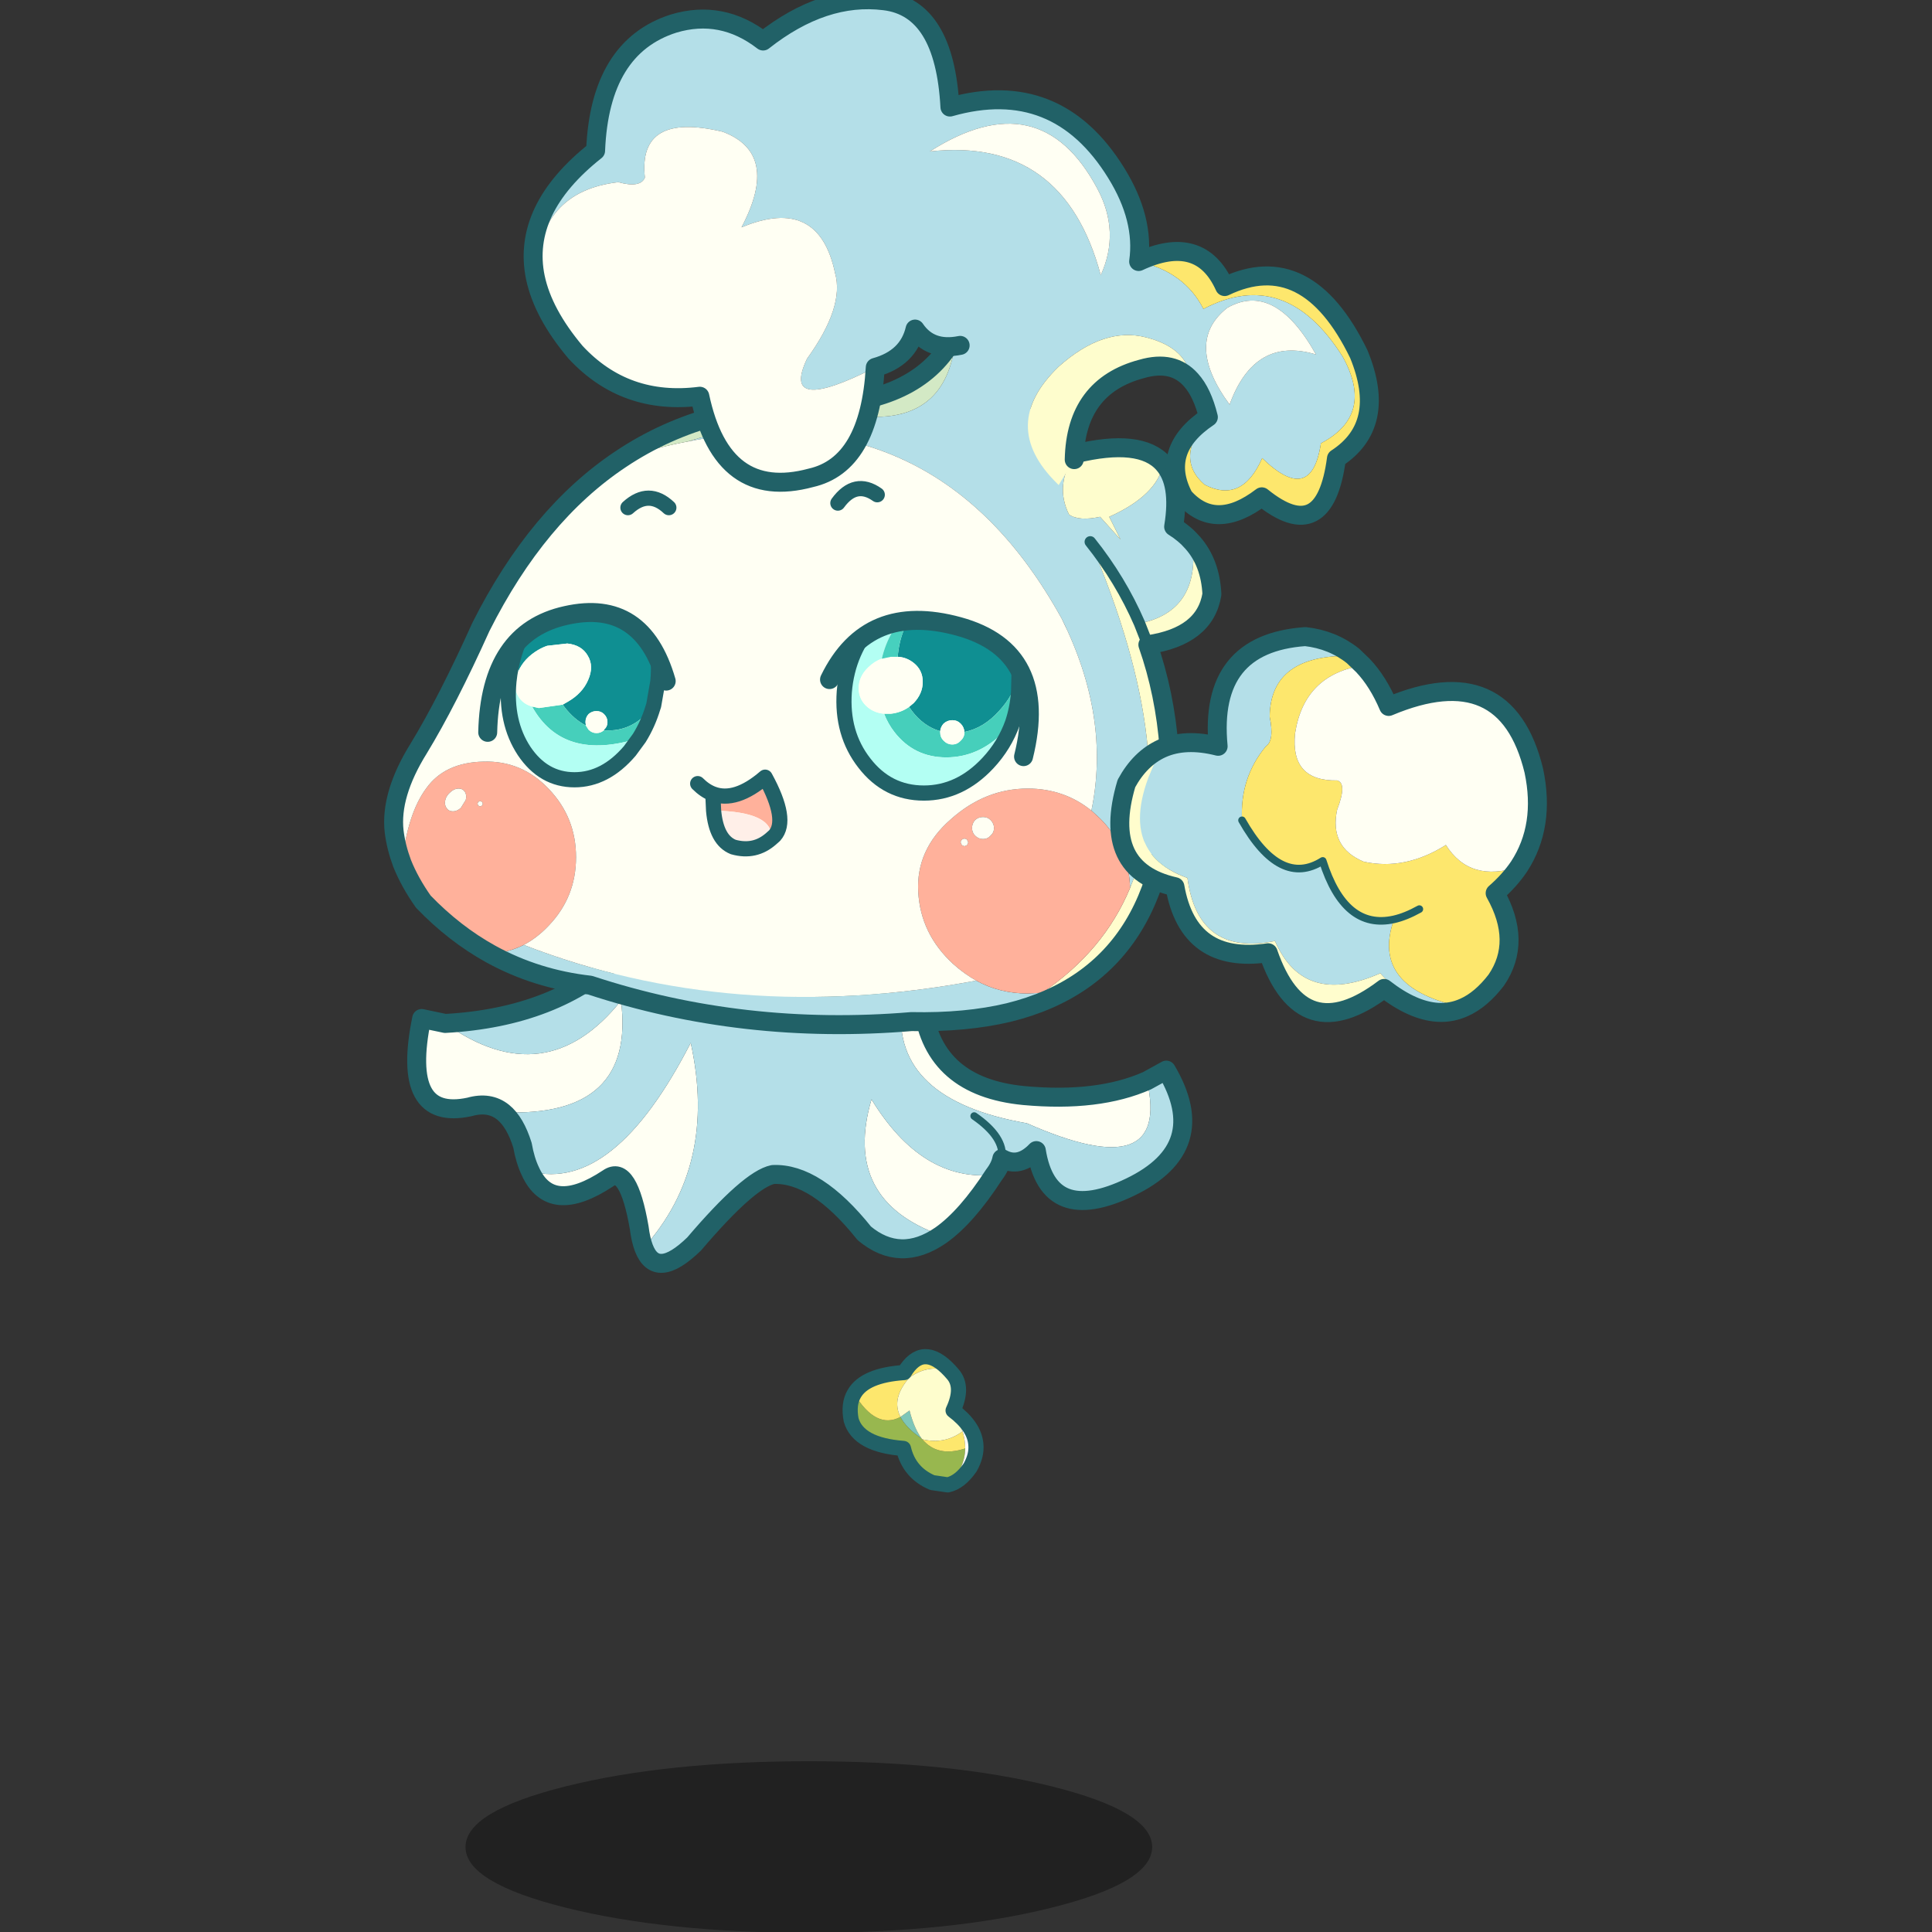 <svg xmlns:ffdec="https://www.free-decompiler.com/flash" xmlns:xlink="http://www.w3.org/1999/xlink" ffdec:objectType="frame" height="90" width="90" xmlns="http://www.w3.org/2000/svg"><rect width="100%" height="100%" fill="#333333" stroke="none"/><use ffdec:characterId="17" height="90.8" transform="translate(0 -.45)" width="90" xlink:href="#a"/><defs><g id="a" transform="translate(0 .45)"><use ffdec:characterId="4" height="90" width="90" xlink:href="#b"/><use ffdec:characterId="16" height="139.85" transform="matrix(.649 0 0 .65 15.39 -.472)" width="94" xlink:href="#c"/></g><g id="c" transform="translate(4.25 .65)"><use ffdec:characterId="5" height="22.6" transform="translate(5.45 126.3) scale(.544)" width="90.6" xlink:href="#d"/><use ffdec:characterId="6" height="43.1" transform="translate(1.27 67.848) scale(.544)" width="103.55" xlink:href="#e"/><use ffdec:characterId="7" height="93.6" transform="translate(-.38 23.27) scale(.544)" width="110.45" xlink:href="#f"/><use ffdec:characterId="8" height="42.1" transform="translate(5.983 34.554) scale(.544)" width="76.7" xlink:href="#g"/><use ffdec:characterId="9" height="70.45" transform="translate(9.62 -.63) scale(.544)" width="112.85" xlink:href="#h"/><use ffdec:characterId="10" height="52.05" transform="translate(51.72 45.02) scale(.544)" width="57.65" xlink:href="#i"/><use ffdec:characterId="11" height="18.95" transform="translate(32.506 96.756) scale(.544)" width="18.6" xlink:href="#j"/></g><g id="e"><path d="M76.15 26.15q-3.6 5.55-7 7.95Q56.1 29.45 60 16.2q6.65 10.85 16.15 9.95m-46.2 9.6q-.4-1.05-.6-2.65-1.45-8.35-4.1-6.5-7.55 5-10.25-.9 11 2.8 21.15-16.95 3.55 16.15-6.2 27M11.4 17.9q-1.8-1.45-4.45-.7-9.1 1.95-6.3-11.65l3.1.65q13.25 9.4 23.2-3Q28.9 18.6 11.4 17.9m52.55-14 2.85.25q1.4 10.4 13.3 11.55 9.8.9 16.25-1.95 3.2 14-15.85 5.6-17.75-3.1-16.55-15.45" fill="#fffff3" fill-rule="evenodd" transform="translate(1.25 4.05)"/><path d="m96.35 13.75 2.55-1.4q6.05 10.2-4.75 15.4-10.8 5.2-12.4-4.8Q79.5 25.3 77.2 24q-.2 1.05-1.05 2.15-9.5.9-16.15-9.95-3.9 13.25 9.15 17.9-5.35 3.7-10.1-.25-6.4-8-12.05-7.75-3.15.65-10.4 9.15-5 4.85-6.65.5 9.75-10.85 6.2-27Q26 28.5 15 25.7q-.7-1.45-1.05-3.45Q13 19.2 11.4 17.9q17.5.7 15.55-14.7-9.95 12.4-23.2 3 14.6-.8 23.2-9l37 6.7q-1.2 12.35 16.55 15.45 19.05 8.4 15.85-5.6m-22.8 4.65q4.05 2.8 3.65 5.6.4-2.8-3.65-5.6" fill="#b4dfe8" fill-rule="evenodd" transform="translate(1.25 4.05)"/><path d="M77.2 24q.4-2.8-3.65-5.6" fill="none" stroke="#216167" stroke-linecap="round" stroke-linejoin="round" transform="translate(1.25 4.05)"/><path d="m97.6 17.8 2.55-1.4q6.05 10.2-4.75 15.4Q84.6 37 83 27q-2.25 2.35-4.55 1.05-.2 1.05-1.05 2.15-3.6 5.55-7 7.95-5.35 3.7-10.1-.25-6.4-8-12.05-7.75-3.15.65-10.4 9.15-5 4.85-6.65.5-.4-1.05-.6-2.65-1.45-8.35-4.1-6.5-7.55 5-10.25-.9-.7-1.45-1.05-3.45-.95-3.05-2.55-4.35-1.8-1.45-4.45-.7Q-.9 23.2 1.9 9.6l3.1.65q14.6-.8 23.2-9l37 6.7 2.85.25q1.4 10.4 13.3 11.55 9.8.9 16.25-1.95z" fill="none" stroke="#216167" stroke-linecap="round" stroke-linejoin="round" stroke-width="2.5"/></g><g id="f"><path d="M89.9 15.9q-2.75 4.1-.8 8 1.3.9 4.1.3l2.7 3-1.5-3q6.35-2.85 7.15-7 2.3 2.55 1.35 8.3 1.45.9 2.5 2.1 1 9.05-7 10.65-2.5-5.75-6.5-10.75 12.25 28.7 5.25 45.6-.15-5.35-3.95-9.15l-1.15-1.05q2.55-12.3-3.9-25.25Q71.6 7.65 38.7 14.3q12.8-3.95 23.7-3.3 11 .65 11.8-11l15.7 15.9M76.85 85.3q3.1 1.7 6.8 1.7l1.9-.1-4.4 2.6q-5.65 1.35-12.85 1.2-22.15 1.85-42.4-4.8-7.1-.8-13.1-4.1 2.3-.2 4.35-1.2 27.65 10.7 59.7 4.7" fill="#b4dfe8" fill-rule="evenodd" transform="translate(1.25 1.25)"/><path d="M101.55 17.2q-.8 4.15-7.15 7l1.5 3-2.7-3q-2.8.6-4.1-.3-1.95-3.9.8-8 8.65-2.1 11.65 1.3M98.4 38.25q8-1.6 7-10.65 2.35 2.65 2.55 6.8-.9 5.55-8.45 6.65l-1.1-2.8" fill="#fefdcd" fill-rule="evenodd" transform="translate(1.25 1.25)"/><path d="M97.15 73.1q7-16.9-5.25-45.6 4 5 6.5 10.75l1.1 2.8q2.25 6.4 2.8 13.65 1.2 29.3-21.15 34.8l4.4-2.6q8.15-5.5 11.6-13.8" fill="#fffdcd" fill-rule="evenodd" transform="translate(1.25 1.25)"/><path d="m92.05 62.9 1.15 1.05q3.8 3.8 3.95 9.15-3.45 8.3-11.6 13.8l-1.9.1q-3.7 0-6.8-1.7-1.6-.9-3.05-2.2-4.3-3.95-4.6-9.5-.3-5.55 4.3-9.55Q78.05 60 83.65 60q4.8 0 8.4 2.9m-74.9 17.7q-2.05 1-4.35 1.2-4.8-2.65-8.9-6.9-1.8-2.55-2.8-5.05.7-6.55 3.2-9.9 2.45-3.4 7.55-3.5 5.05-.15 8.6 3.6 3.6 3.75 3.6 9t-3.6 9q-1.5 1.6-3.3 2.55M8.55 60q-.55 0-1.05.45-.55.45-.7 1.05-.15.6.15 1.05.3.45.85.45t1.05-.45l.65-1.05q.15-.6-.1-1.05-.3-.45-.85-.45m2.85 1.65-.25.1-.1.25.1.25.25.1.25-.1.1-.25-.1-.25-.25-.1m64.4 5.45-.15-.35q-.15-.15-.35-.15-.2 0-.35.15-.15.15-.15.35l.15.35.35.15.35-.15.15-.35m3.4-1.9q0-.6-.45-1.05-.4-.4-1-.4t-1.05.4q-.4.45-.4 1.05 0 .6.4 1 .45.45 1.05.45.6 0 1-.45.45-.4.45-1" fill="#ffb19b" fill-rule="evenodd" transform="translate(1.25 1.25)"/><path d="M38.7 14.3q32.9-6.65 49.45 23.35 6.45 12.95 3.9 25.25-3.6-2.9-8.4-2.9-5.6 0-10.15 4.05-4.6 4-4.3 9.55.3 5.55 4.6 9.5 1.45 1.3 3.05 2.2-32.05 6-59.7-4.7 1.8-.95 3.3-2.55 3.6-3.75 3.6-9t-3.6-9q-3.55-3.75-8.6-3.6-5.1.1-7.55 3.5-2.5 3.35-3.2 9.9-.8-2.15-1.05-4.2Q-.5 60.8 3.3 54.7q3.75-6.15 8.2-16 7.45-14.8 18.45-22.1 4.35-1.45 8.45-2.25l.3-.05M11.4 61.65l.25.1.1.25-.1.25-.25.1-.25-.1-.1-.25.1-.25.25-.1M8.55 60q.55 0 .85.45.25.45.1 1.05l-.65 1.05q-.5.45-1.05.45t-.85-.45q-.3-.45-.15-1.05.15-.6.7-1.05Q8 60 8.55 60m70.65 5.2q0 .6-.45 1-.4.45-1 .45t-1.05-.45q-.4-.4-.4-1t.4-1.05q.45-.4 1.05-.4.6 0 1 .4.45.45.45 1.05m-3.4 1.9-.15.35-.35.15-.35-.15-.15-.35q0-.2.15-.35.15-.15.35-.15.2 0 .35.15l.15.35" fill="#fffff3" fill-rule="evenodd" transform="translate(1.25 1.25)"/><path d="M74.2 0q-.8 11.65-11.8 11-10.9-.65-23.7 3.3l-.3.05q-4.1.8-8.45 2.25Q41.7 8.75 57.5 9.4 70 8.55 74.2 0" fill="#d3e9c5" fill-rule="evenodd" transform="translate(1.25 1.25)"/><path d="M106.65 28.85q-1.05-1.2-2.5-2.1.95-5.75-1.35-8.3-3-3.4-11.65-1.3m9.6 25.15q7.55-1.1 8.45-6.65-.2-4.15-2.55-6.8m-92.6 54.2q6 3.3 13.1 4.1 20.25 6.65 42.4 4.8 7.2.15 12.85-1.2 22.35-5.5 21.15-34.8-.55-7.25-2.8-13.65M31.2 17.85q11.75-7.85 27.55-7.2 12.5-.85 16.7-9.4M2.35 71.1q-.8-2.15-1.05-4.2-.55-4.85 3.25-10.95 3.75-6.15 8.2-16 7.45-14.8 18.45-22.1m-17.15 65.2q-4.8-2.65-8.9-6.9-1.8-2.55-2.8-5.05" fill="none" stroke="#216167" stroke-linecap="round" stroke-linejoin="round" stroke-width="2.5"/><path d="M93.15 28.75q4 5 6.5 10.75l1.1 2.8" fill="none" stroke="#216167" stroke-linecap="round" stroke-linejoin="round" stroke-width="1.5"/><path d="m42.2 62.9-.1-2.2q3 1.15 6.9-2.2 3.1 5.65 1.25 7.7l-.45.4q.4-3.55-7.6-3.7" fill="#ffb19b" fill-rule="evenodd" transform="translate(1.25 1.25)"/><path d="M49.8 66.6q-2.15 1.9-5 1.1-2.25-.9-2.6-4.8 8 .15 7.6 3.7" fill="#ffefe8" fill-rule="evenodd" transform="translate(1.25 1.25)"/><path d="M43.35 61.95q-1.05-.4-2-1.35m2.1 3.55-.1-2.2q3 1.15 6.9-2.2 3.1 5.65 1.25 7.7l-.45.4q-2.15 1.9-5 1.1-2.25-.9-2.6-4.8z" fill="none" stroke="#216167" stroke-linecap="round" stroke-linejoin="round" stroke-width="2"/></g><g id="g"><path d="M15.95 42.2q.9-3.05 2.95-5.45 2.15-2.5 4.7-3.35l2.65-.45q4.05 0 6.6 3.8 2.5 3.8 2 9.15l-.55 3.15-.2.25q-2.4 3.05-5.75 3.05h-.6v-.1q.45-.4.45-1t-.45-1.05q-.4-.4-1-.4t-1.05.4q-.4.45-.4 1.05l.05.45q-1.55-.8-2.8-2.4l-.25-.35.7-.4q1.9-1.1 2.65-2.85.8-1.8-.05-3.2-.8-1.4-2.7-1.6l-2.65.3q-.6.2-1.2.55-1.85 1.1-2.6 2.8l-.5-2.35m55.75-8.25h.3q4.75 0 7.85 3.9 2.4 3.15 2.65 7.2-.7 2.65-2.6 4.7-2.05 2.3-4.6 2.8-.05-.65-.5-1.1-.45-.45-1.1-.45-.65 0-1.15.45-.4.45-.45 1-2.2-.65-3.75-2.7l-.35-.5.6-.5q1.2-1.25 1.2-2.8 0-1.55-1.2-2.5-.95-.75-2.1-.8.3-3.95 2.85-6.8 1.1-1.2 2.35-1.9" fill="#0f8f92" fill-rule="evenodd" transform="translate(-10.45 -19.5)"/><path d="M34.2 49.35q-.65 2.15-1.8 4-10.05 3.2-14.15-4.15l.9.2 3.15-.45.25.35q1.25 1.6 2.8 2.4l.35.55q.45.45 1.05.45.55 0 .95-.35h.65q3.35 0 5.75-3.05l.1.05m48.3-4.3-.05 2.2q-.15 2.15-.8 4.1l-1.15 1.2q-3.35 3.35-7.6 3.35t-6.85-3.35q-.85-1.1-1.35-2.4h.9q1.35-.15 2.4-.9l.35.5q1.55 2.05 3.75 2.7v.15q0 .65.45 1.1.5.5 1.15.5.65 0 1.1-.5.5-.45.5-1.1v-.05q2.55-.5 4.6-2.8 1.9-2.05 2.6-4.7" fill="#46cfbb" fill-rule="evenodd" transform="translate(-10.45 -19.5)"/><path d="m32.4 53.35-1.25 1.7q-3.25 3.8-7.3 3.8-4.1 0-6.65-3.8-2.5-3.8-2-9.15.2-1.95.75-3.7l.5 2.35-.05.05q-.8 1.8 0 3.2.6 1.05 1.85 1.4 4.1 7.35 14.15 4.15m49.25-2q-1.05 2.95-3.25 5.3-3.7 3.95-8.45 3.95-4.8 0-7.85-3.95-3.05-3.9-2.65-9.4.45-5.45 4.1-9.4 3.55-3.75 8.15-3.9-1.9.85-3.6 2.5-2.85 2.75-3.7 6.45-1 .35-1.8 1.15-1.25 1.2-1.25 2.75t1.25 2.55q.9.7 2.1.8.5 1.3 1.35 2.4 2.6 3.35 6.85 3.35t7.6-3.35l1.15-1.2" fill="#b3fff3" fill-rule="evenodd" transform="translate(-10.45 -19.5)"/><path d="M16.45 44.55q.75-1.7 2.6-2.8.6-.35 1.2-.55l2.65-.3q1.9.2 2.7 1.6.85 1.4.05 3.2-.75 1.75-2.65 2.85l-.7.4-3.15.45-.9-.2q-1.25-.35-1.85-1.4-.8-1.4 0-3.2h.05v-.05m8.9 7.15-.05-.45q0-.6.4-1.05.45-.4 1.05-.4.6 0 1 .4.45.45.45 1.05 0 .6-.45 1l-.05.1q-.4.35-.95.35-.6 0-1.05-.45l-.35-.55m39.35-1.55q-1.2-.1-2.1-.8-1.25-1-1.25-2.55 0-1.55 1.25-2.75.8-.8 1.8-1.15l1.2-.25h.9q1.15.05 2.1.8 1.2.95 1.2 2.5t-1.2 2.8l-.6.5q-1.05.75-2.4.9h-.9m7.4 2.3q.05-.55.45-1 .5-.45 1.15-.45.65 0 1.1.45.45.45.5 1.1v.05q0 .65-.5 1.1-.45.5-1.1.5-.65 0-1.15-.5-.45-.45-.45-1.1v-.15" fill="#fffff3" fill-rule="evenodd" transform="translate(-10.45 -19.5)"/><path d="M64.4 42.9q.85-3.7 3.7-6.45 1.7-1.65 3.6-2.5-1.25.7-2.35 1.9-2.55 2.85-2.85 6.8h-.9l-1.2.25" fill="#47d0be" fill-rule="evenodd" transform="translate(-10.45 -19.5)"/><path d="M5.5 22.7q.9-3.05 2.95-5.45 2.15-2.5 4.7-3.35l2.65-.45q4.05 0 6.6 3.8 2.5 3.8 2 9.15l-.55 3.15-.1.3q-.65 2.15-1.8 4l-1.25 1.7q-3.25 3.8-7.3 3.8-4.1 0-6.65-3.8-2.5-3.8-2-9.15.2-1.95.75-3.7m65.7 9.15q-1.05 2.95-3.25 5.3-3.7 3.95-8.45 3.95-4.8 0-7.85-3.95-3.05-3.9-2.65-9.4.45-5.45 4.1-9.4 3.55-3.75 8.15-3.9h.3q4.75 0 7.85 3.9 2.4 3.15 2.65 7.2l-.05 2.2q-.15 2.15-.8 4.1z" fill="none" stroke="#216167" stroke-linecap="round" stroke-linejoin="round" stroke-width="2"/><path d="M57.5 45.65V32l18.6-3.8 10.1 7.6q2.95 11.4-3.1 20 3.45-13.85-8.55-17.15-12.05-3.3-17.05 7m-21.55.2q-3.15-10.9-13.2-8.65Q12.7 39.4 12.4 52.6l-1.95-6.2 7.75-14.1q8.8-5.05 16.6 0 8 6.8 1.15 13.55" fill="#fffff3" fill-rule="evenodd" transform="translate(-10.45 -19.5)"/><path d="M20.45 3.5q2.75-2.5 5.4 0m22.3-.6q2.3-3.15 5.2-1.1" fill="none" stroke="#216167" stroke-linecap="round" stroke-linejoin="round" stroke-width="2"/><path d="M72.65 36.3q3.45-13.85-8.55-17.15-12.05-3.3-17.05 7m-21.55.2q-3.15-10.9-13.2-8.65Q2.25 19.9 1.95 33.1" fill="none" stroke="#216167" stroke-linecap="round" stroke-linejoin="round" stroke-width="2.5"/></g><g id="h"><path d="M.3 36.6q-1.85-8.95 7.95-16.7.55-13.65 10.3-16.75 6.35-1.9 11.8 2.3 8-6.3 16-5.3 7.95.95 8.65 14 14.1-4 21.95 8.7Q80.7 28.9 79.9 34.5q6.05 1.35 8.55 6.25Q99.25 35.1 106.8 47q4.3 7.7-2.85 11.45-1.25 8.25-7.75 1.95-2.65 6.05-7.6 3.5-4.05-3.5.5-8.9-.8-3.25-2.3-4.9-.4-4.2-5.9-5.6-5.6-1.45-11.55 3.85-8 7.7-.25 15.35-7.7-7.3-12.75-18.15-3.95.8-5.95-2.15-.9 3.85-5.25 5.05-12.6 6.4-9-1.15 4.95-6.85 3.7-11.25Q37.7 25.75 27.5 30q5.15-9.75-2.5-12.6-11.2-2.65-10.25 6.05-.6 1.4-3.5.6Q.65 25.25.3 36.6m74.15-11.7Q66.9 10.75 52.35 20 70 18.05 74.9 36.3q2.6-5.7-.45-11.4M91.9 53.35q3.3-9.05 11.4-6.6-5.45-9.7-11.7-6.15-5.75 4.5.3 12.75" fill="#b4dfe8" fill-rule="evenodd" transform="translate(1.25 1.25)"/><path d="M45.15 48.45q-.75 12.8-8.5 14.55Q24.95 66.15 22 52.25q-9.85 1.25-16.4-5.8-4.3-5.1-5.3-9.85.35-11.35 10.95-12.55 2.9.8 3.5-.6-.95-8.7 10.25-6.05 7.65 2.85 2.5 12.6 10.2-4.25 12.35 6.05 1.25 4.4-3.7 11.25-3.6 7.55 9 1.15m29.3-23.55q3.05 5.7.45 11.4Q70 18.05 52.35 20q14.55-9.25 22.1 4.9M91.9 53.35q-6.05-8.25-.3-12.75 6.25-3.55 11.7 6.15-8.1-2.45-11.4 6.6" fill="#fffff3" fill-rule="evenodd" transform="translate(1.25 1.25)"/><path d="M86.8 50.1q-2.35-2.65-6.5-1.45-8.7 2.3-8.9 11.95l-2.05 3.35-.25-.25q-7.75-7.65.25-15.35 5.95-5.3 11.55-3.85 5.5 1.4 5.9 5.6" fill="#fefdcd" fill-rule="evenodd" transform="translate(1.25 1.25)"/><path d="M79.9 34.5q8.15-3.8 11.35 3.3 10.85-5.2 17.7 8.9 3.85 9.35-2.95 13.75-1.55 11.75-9.85 5.05-6.15 4.7-10.3 0Q82.6 59.35 89.1 55q-4.55 5.4-.5 8.9 4.95 2.55 7.6-3.5 6.5 6.3 7.75-1.95Q111.1 54.7 106.8 47q-7.55-11.9-18.35-6.25-2.5-4.9-8.55-6.25" fill="#fde76d" fill-rule="evenodd" transform="translate(1.25 1.25)"/><path d="M1.55 37.85Q-.3 28.9 9.5 21.15 10.05 7.5 19.8 4.4q6.35-1.9 11.8 2.3 8-6.3 16-5.3 7.95.95 8.65 14 14.1-4 21.95 8.7 3.75 6.05 2.95 11.65 8.15-3.8 11.35 3.3 10.85-5.2 17.7 8.9 3.85 9.35-2.95 13.75-1.55 11.75-9.85 5.05-6.15 4.7-10.3 0-3.25-6.15 3.25-10.5-.8-3.25-2.3-4.9-2.35-2.65-6.5-1.45-8.7 2.3-8.9 11.95M57.6 46.8q-3.95.8-5.95-2.15-.9 3.85-5.25 5.05-.75 12.8-8.5 14.55Q26.2 67.4 23.25 53.5q-9.85 1.25-16.4-5.8-4.3-5.1-5.3-9.85" fill="none" stroke="#216167" stroke-linecap="round" stroke-linejoin="round" stroke-width="2.5"/></g><g id="i"><path d="M5.55 14.75q3.1-1.4 7.45-.3Q11.7.9 24.5 0q3.6.4 6.3 2.55-10.9-.3-11 8 .65 3.15-.5 3.9-3.45 4.15-3.15 9.75 5.05 8.9 10.65 5.35 2.9 9.15 9.4 7.7-3.2 9.1 9.25 11.6-1.65.75-3.45.65-5.4-2.6-7.6-5.15-10.1 4.45-13.9-4.25-10.15 2.05-11.55-8.3-10.5-3.75-3.4-17.05" fill="#b4dfe8" fill-rule="evenodd" transform="translate(1.25 1.25)"/><path d="m30.8 2.55 1.3 1.25q-7.75 1.2-8.95 8.95-.65 6.3 5.55 6.2 1.35.35 0 3.85-1.05 4.95 3.5 6.85 5.45 1.2 10.85-2.2 3.2 5.05 9.65 2.85-1.25 1.85-3.15 3.5 3.6 6.4.15 11.45-2 2.6-4.25 3.6-12.45-2.5-9.25-11.6 1.55-.35 3.35-1.35-1.8 1-3.35 1.35-6.5 1.45-9.4-7.7-5.6 3.55-10.65-5.35-.3-5.6 3.15-9.75 1.15-.75.5-3.9.1-8.3 11-8" fill="#fde76d" fill-rule="evenodd" transform="translate(1.25 1.25)"/><path d="M32.1 3.8q2 2.1 3.4 5.4Q51 2.7 54.65 17.65q1.55 7.3-1.95 12.65-6.45 2.2-9.65-2.85-5.4 3.4-10.85 2.2-4.55-1.9-3.5-6.85 1.35-3.5 0-3.85-6.2.1-5.55-6.2Q24.35 5 32.1 3.8" fill="#fffff3" fill-rule="evenodd" transform="translate(1.25 1.25)"/><path d="M42 49.5q-3.3-.2-7.1-3.15-10.85 8.2-15.3-4.7-10.5 1.55-12.3-8.7-9.8-2.2-6.4-13.6 1.8-3.3 4.65-4.6-7.1 13.3 3.4 17.05 1.4 10.35 11.55 8.3 3.8 8.7 13.9 4.25 2.2 2.55 7.6 5.15" fill="#fffdcd" fill-rule="evenodd" transform="translate(1.25 1.25)"/><path d="M36.2 37.25q1.55-.35 3.35-1.35m-23.4-11.7q5.05 8.9 10.65 5.35 2.9 9.15 9.4 7.7" fill="none" stroke="#216167" stroke-linecap="round" stroke-linejoin="round" transform="translate(1.25 1.25)"/><path d="M43.25 50.75q-3.3-.2-7.1-3.15-10.85 8.2-15.3-4.7-10.5 1.55-12.3-8.7-9.8-2.2-6.4-13.6 1.8-3.3 4.65-4.6 3.1-1.4 7.45-.3-1.3-13.55 11.5-14.45 3.6.4 6.3 2.55l1.3 1.25q2 2.1 3.4 5.4 15.5-6.5 19.15 8.45 1.55 7.3-1.95 12.65-1.25 1.85-3.15 3.5 3.6 6.4.15 11.45-2 2.6-4.25 3.6-1.65.75-3.45.65z" fill="none" stroke="#216167" stroke-linecap="round" stroke-linejoin="round" stroke-width="2.5"/></g><g id="j"><path d="m12.9 16.9-2.05-.3q-3.05-1.3-3.8-4.5-5.95-.45-6.9-3.75-.4-2.1.4-3.45 2.9 4.75 6.1 3.05.75 1.45 2.8 2.85l.1.1q2 2.4 5.65 1.2-.05 2.7-2.3 4.8" fill="#98b74f" fill-rule="evenodd" transform="translate(1 1)"/><path d="M15.2 12.1q-3.65 1.2-5.65-1.2 2.95.7 5.3-1.05.35 1.15.35 2.25M6.65 7.95Q3.45 9.65.55 4.9q1.4-2.45 6.6-2.8 2.45-4.05 6-.25-2.85-.85-5.3.9-2.45 2.75-1.2 5.2" fill="#fde76d" fill-rule="evenodd" transform="translate(1 1)"/><path d="M9.45 10.8Q7.4 9.4 6.65 7.95l1.2-.85q.6 2.35 1.6 3.7" fill="#7ec6b8" fill-rule="evenodd" transform="translate(1 1)"/><path d="m9.55 10.9-.1-.1q-1-1.35-1.6-3.7l-1.2.85Q5.4 5.5 7.85 2.75q2.45-1.75 5.3-.9l.4.45q1.5 1.7.05 4.8l1.25 2.75q-2.35 1.75-5.3 1.05" fill="#fefdcd" fill-rule="evenodd" transform="translate(1 1)"/><path d="M12.9 16.9q2.25-2.1 2.3-4.8 0-1.1-.35-2.25L13.6 7.1q2.8 2.1 3 4.45.15 1.45-.75 3.05-1.35 1.95-2.95 2.3" fill="#fefefe" fill-rule="evenodd" transform="translate(1 1)"/><path d="M1.55 5.9q-.8 1.35-.4 3.45.95 3.3 6.9 3.75.75 3.2 3.8 4.5l2.05.3q1.6-.35 2.95-2.3.9-1.6.75-3.05-.2-2.35-3-4.45 1.45-3.1-.05-4.8l-.4-.45q-3.55-3.8-6 .25-5.2.35-6.6 2.8z" fill="none" stroke="#216167" stroke-linecap="round" stroke-linejoin="round" stroke-width="2"/></g><use ffdec:characterId="3" height="90" width="90" xlink:href="#k" id="b"/><use ffdec:characterId="2" height="65.3" transform="scale(1.524 1.378)" width="59.05" xlink:href="#l" id="k"/><use ffdec:characterId="1" height="65.3" width="59.05" xlink:href="#m" id="l"/><path d="M59.05 0v65.3H0V0h59.05" fill-opacity="0" fill-rule="evenodd" id="m"/><path d="M90.6 11.3q0 4.7-13.3 8-13.25 3.3-32 3.3t-32.05-3.3Q0 16 0 11.3t13.25-8Q26.55 0 45.3 0q18.75 0 32 3.3 13.3 3.3 13.3 8" fill-opacity=".353" fill-rule="evenodd" id="d"/></defs></svg>